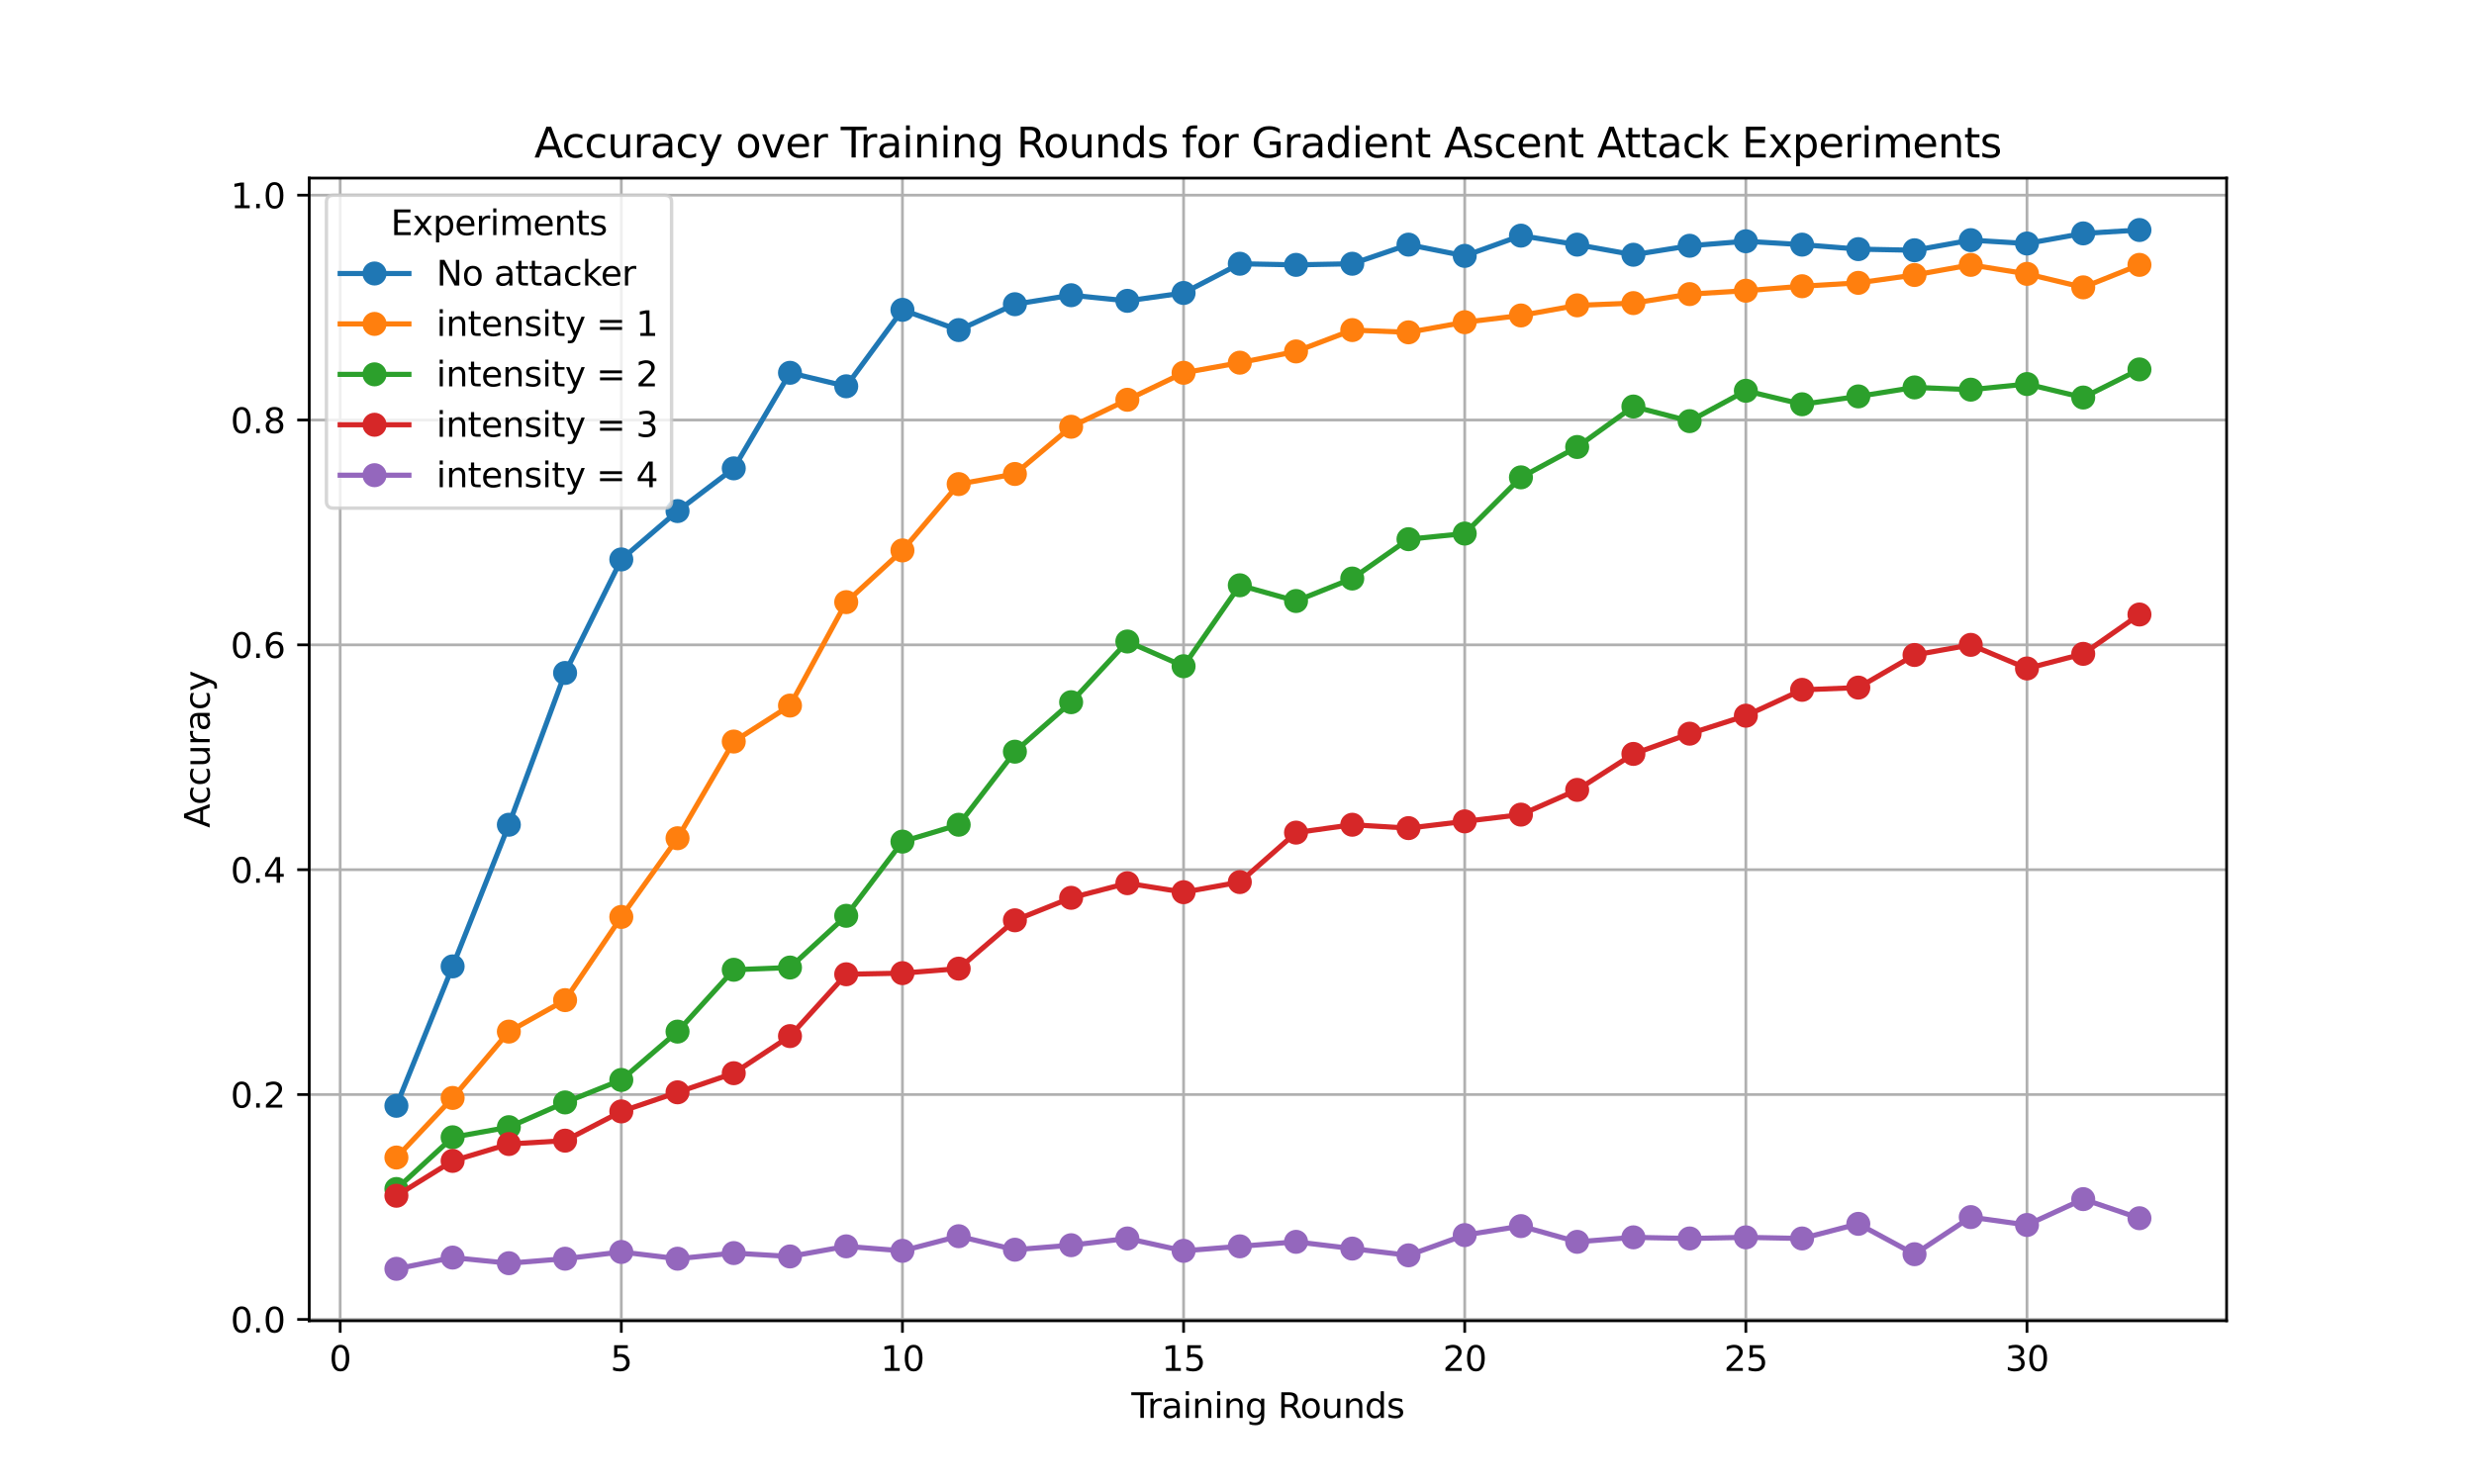 <?xml version="1.0" encoding="utf-8" standalone="no"?>
<!DOCTYPE svg PUBLIC "-//W3C//DTD SVG 1.1//EN"
  "http://www.w3.org/Graphics/SVG/1.1/DTD/svg11.dtd">
<svg xmlns:xlink="http://www.w3.org/1999/xlink" width="720pt" height="432pt" viewBox="0 0 720 432" xmlns="http://www.w3.org/2000/svg" version="1.1">
 <defs>
  <style type="text/css">*{stroke-linejoin: round; stroke-linecap: butt}</style>
 </defs>
 <g id="figure_1">
  <g id="patch_1">
   <path d="M 0 432 
L 720 432 
L 720 0 
L 0 0 
z
" style="fill: #ffffff"/>
  </g>
  <g id="axes_1">
   <g id="patch_2">
    <path d="M 90 384.48 
L 648 384.48 
L 648 51.84 
L 90 51.84 
z
" style="fill: #ffffff"/>
   </g>
   <g id="matplotlib.axis_1">
    <g id="xtick_1">
     <g id="line2d_1">
      <path d="M 99 384.48 
L 99 51.84 
" clip-path="url(#p4effd46aa3)" style="fill: none; stroke: #b0b0b0; stroke-width: 0.8; stroke-linecap: square"/>
     </g>
     <g id="line2d_2">
      <defs>
       <path id="m51acb3804a" d="M 0 0 
L 0 3.5 
" style="stroke: #000000; stroke-width: 0.8"/>
      </defs>
      <g>
       <use xlink:href="#m51acb3804a" x="99" y="384.48" style="stroke: #000000; stroke-width: 0.8"/>
      </g>
     </g>
     <g id="text_1">
      <!-- 0 -->
      <g transform="translate(95.819 399.078) scale(0.1 -0.1)">
       <defs>
        <path id="DejaVuSans-30" d="M 2034 4250 
Q 1547 4250 1301 3770 
Q 1056 3291 1056 2328 
Q 1056 1369 1301 889 
Q 1547 409 2034 409 
Q 2525 409 2770 889 
Q 3016 1369 3016 2328 
Q 3016 3291 2770 3770 
Q 2525 4250 2034 4250 
z
M 2034 4750 
Q 2819 4750 3233 4129 
Q 3647 3509 3647 2328 
Q 3647 1150 3233 529 
Q 2819 -91 2034 -91 
Q 1250 -91 836 529 
Q 422 1150 422 2328 
Q 422 3509 836 4129 
Q 1250 4750 2034 4750 
z
" transform="scale(0.016)"/>
       </defs>
       <use xlink:href="#DejaVuSans-30"/>
      </g>
     </g>
    </g>
    <g id="xtick_2">
     <g id="line2d_3">
      <path d="M 180.818 384.48 
L 180.818 51.84 
" clip-path="url(#p4effd46aa3)" style="fill: none; stroke: #b0b0b0; stroke-width: 0.8; stroke-linecap: square"/>
     </g>
     <g id="line2d_4">
      <g>
       <use xlink:href="#m51acb3804a" x="180.818" y="384.48" style="stroke: #000000; stroke-width: 0.8"/>
      </g>
     </g>
     <g id="text_2">
      <!-- 5 -->
      <g transform="translate(177.637 399.078) scale(0.1 -0.1)">
       <defs>
        <path id="DejaVuSans-35" d="M 691 4666 
L 3169 4666 
L 3169 4134 
L 1269 4134 
L 1269 2991 
Q 1406 3038 1543 3061 
Q 1681 3084 1819 3084 
Q 2600 3084 3056 2656 
Q 3513 2228 3513 1497 
Q 3513 744 3044 326 
Q 2575 -91 1722 -91 
Q 1428 -91 1123 -41 
Q 819 9 494 109 
L 494 744 
Q 775 591 1075 516 
Q 1375 441 1709 441 
Q 2250 441 2565 725 
Q 2881 1009 2881 1497 
Q 2881 1984 2565 2268 
Q 2250 2553 1709 2553 
Q 1456 2553 1204 2497 
Q 953 2441 691 2322 
L 691 4666 
z
" transform="scale(0.016)"/>
       </defs>
       <use xlink:href="#DejaVuSans-35"/>
      </g>
     </g>
    </g>
    <g id="xtick_3">
     <g id="line2d_5">
      <path d="M 262.636 384.48 
L 262.636 51.84 
" clip-path="url(#p4effd46aa3)" style="fill: none; stroke: #b0b0b0; stroke-width: 0.8; stroke-linecap: square"/>
     </g>
     <g id="line2d_6">
      <g>
       <use xlink:href="#m51acb3804a" x="262.636" y="384.48" style="stroke: #000000; stroke-width: 0.8"/>
      </g>
     </g>
     <g id="text_3">
      <!-- 10 -->
      <g transform="translate(256.274 399.078) scale(0.1 -0.1)">
       <defs>
        <path id="DejaVuSans-31" d="M 794 531 
L 1825 531 
L 1825 4091 
L 703 3866 
L 703 4441 
L 1819 4666 
L 2450 4666 
L 2450 531 
L 3481 531 
L 3481 0 
L 794 0 
L 794 531 
z
" transform="scale(0.016)"/>
       </defs>
       <use xlink:href="#DejaVuSans-31"/>
       <use xlink:href="#DejaVuSans-30" x="63.623"/>
      </g>
     </g>
    </g>
    <g id="xtick_4">
     <g id="line2d_7">
      <path d="M 344.455 384.48 
L 344.455 51.84 
" clip-path="url(#p4effd46aa3)" style="fill: none; stroke: #b0b0b0; stroke-width: 0.8; stroke-linecap: square"/>
     </g>
     <g id="line2d_8">
      <g>
       <use xlink:href="#m51acb3804a" x="344.455" y="384.48" style="stroke: #000000; stroke-width: 0.8"/>
      </g>
     </g>
     <g id="text_4">
      <!-- 15 -->
      <g transform="translate(338.092 399.078) scale(0.1 -0.1)">
       <use xlink:href="#DejaVuSans-31"/>
       <use xlink:href="#DejaVuSans-35" x="63.623"/>
      </g>
     </g>
    </g>
    <g id="xtick_5">
     <g id="line2d_9">
      <path d="M 426.273 384.48 
L 426.273 51.84 
" clip-path="url(#p4effd46aa3)" style="fill: none; stroke: #b0b0b0; stroke-width: 0.8; stroke-linecap: square"/>
     </g>
     <g id="line2d_10">
      <g>
       <use xlink:href="#m51acb3804a" x="426.273" y="384.48" style="stroke: #000000; stroke-width: 0.8"/>
      </g>
     </g>
     <g id="text_5">
      <!-- 20 -->
      <g transform="translate(419.91 399.078) scale(0.1 -0.1)">
       <defs>
        <path id="DejaVuSans-32" d="M 1228 531 
L 3431 531 
L 3431 0 
L 469 0 
L 469 531 
Q 828 903 1448 1529 
Q 2069 2156 2228 2338 
Q 2531 2678 2651 2914 
Q 2772 3150 2772 3378 
Q 2772 3750 2511 3984 
Q 2250 4219 1831 4219 
Q 1534 4219 1204 4116 
Q 875 4013 500 3803 
L 500 4441 
Q 881 4594 1212 4672 
Q 1544 4750 1819 4750 
Q 2544 4750 2975 4387 
Q 3406 4025 3406 3419 
Q 3406 3131 3298 2873 
Q 3191 2616 2906 2266 
Q 2828 2175 2409 1742 
Q 1991 1309 1228 531 
z
" transform="scale(0.016)"/>
       </defs>
       <use xlink:href="#DejaVuSans-32"/>
       <use xlink:href="#DejaVuSans-30" x="63.623"/>
      </g>
     </g>
    </g>
    <g id="xtick_6">
     <g id="line2d_11">
      <path d="M 508.091 384.48 
L 508.091 51.84 
" clip-path="url(#p4effd46aa3)" style="fill: none; stroke: #b0b0b0; stroke-width: 0.8; stroke-linecap: square"/>
     </g>
     <g id="line2d_12">
      <g>
       <use xlink:href="#m51acb3804a" x="508.091" y="384.48" style="stroke: #000000; stroke-width: 0.8"/>
      </g>
     </g>
     <g id="text_6">
      <!-- 25 -->
      <g transform="translate(501.728 399.078) scale(0.1 -0.1)">
       <use xlink:href="#DejaVuSans-32"/>
       <use xlink:href="#DejaVuSans-35" x="63.623"/>
      </g>
     </g>
    </g>
    <g id="xtick_7">
     <g id="line2d_13">
      <path d="M 589.909 384.48 
L 589.909 51.84 
" clip-path="url(#p4effd46aa3)" style="fill: none; stroke: #b0b0b0; stroke-width: 0.8; stroke-linecap: square"/>
     </g>
     <g id="line2d_14">
      <g>
       <use xlink:href="#m51acb3804a" x="589.909" y="384.48" style="stroke: #000000; stroke-width: 0.8"/>
      </g>
     </g>
     <g id="text_7">
      <!-- 30 -->
      <g transform="translate(583.547 399.078) scale(0.1 -0.1)">
       <defs>
        <path id="DejaVuSans-33" d="M 2597 2516 
Q 3050 2419 3304 2112 
Q 3559 1806 3559 1356 
Q 3559 666 3084 287 
Q 2609 -91 1734 -91 
Q 1441 -91 1130 -33 
Q 819 25 488 141 
L 488 750 
Q 750 597 1062 519 
Q 1375 441 1716 441 
Q 2309 441 2620 675 
Q 2931 909 2931 1356 
Q 2931 1769 2642 2001 
Q 2353 2234 1838 2234 
L 1294 2234 
L 1294 2753 
L 1863 2753 
Q 2328 2753 2575 2939 
Q 2822 3125 2822 3475 
Q 2822 3834 2567 4026 
Q 2313 4219 1838 4219 
Q 1578 4219 1281 4162 
Q 984 4106 628 3988 
L 628 4550 
Q 988 4650 1302 4700 
Q 1616 4750 1894 4750 
Q 2613 4750 3031 4423 
Q 3450 4097 3450 3541 
Q 3450 3153 3228 2886 
Q 3006 2619 2597 2516 
z
" transform="scale(0.016)"/>
       </defs>
       <use xlink:href="#DejaVuSans-33"/>
       <use xlink:href="#DejaVuSans-30" x="63.623"/>
      </g>
     </g>
    </g>
    <g id="text_8">
     <!-- Training Rounds -->
     <g transform="translate(329.26 412.757) scale(0.1 -0.1)">
      <defs>
       <path id="DejaVuSans-54" d="M -19 4666 
L 3928 4666 
L 3928 4134 
L 2272 4134 
L 2272 0 
L 1638 0 
L 1638 4134 
L -19 4134 
L -19 4666 
z
" transform="scale(0.016)"/>
       <path id="DejaVuSans-72" d="M 2631 2963 
Q 2534 3019 2420 3045 
Q 2306 3072 2169 3072 
Q 1681 3072 1420 2755 
Q 1159 2438 1159 1844 
L 1159 0 
L 581 0 
L 581 3500 
L 1159 3500 
L 1159 2956 
Q 1341 3275 1631 3429 
Q 1922 3584 2338 3584 
Q 2397 3584 2469 3576 
Q 2541 3569 2628 3553 
L 2631 2963 
z
" transform="scale(0.016)"/>
       <path id="DejaVuSans-61" d="M 2194 1759 
Q 1497 1759 1228 1600 
Q 959 1441 959 1056 
Q 959 750 1161 570 
Q 1363 391 1709 391 
Q 2188 391 2477 730 
Q 2766 1069 2766 1631 
L 2766 1759 
L 2194 1759 
z
M 3341 1997 
L 3341 0 
L 2766 0 
L 2766 531 
Q 2569 213 2275 61 
Q 1981 -91 1556 -91 
Q 1019 -91 701 211 
Q 384 513 384 1019 
Q 384 1609 779 1909 
Q 1175 2209 1959 2209 
L 2766 2209 
L 2766 2266 
Q 2766 2663 2505 2880 
Q 2244 3097 1772 3097 
Q 1472 3097 1187 3025 
Q 903 2953 641 2809 
L 641 3341 
Q 956 3463 1253 3523 
Q 1550 3584 1831 3584 
Q 2591 3584 2966 3190 
Q 3341 2797 3341 1997 
z
" transform="scale(0.016)"/>
       <path id="DejaVuSans-69" d="M 603 3500 
L 1178 3500 
L 1178 0 
L 603 0 
L 603 3500 
z
M 603 4863 
L 1178 4863 
L 1178 4134 
L 603 4134 
L 603 4863 
z
" transform="scale(0.016)"/>
       <path id="DejaVuSans-6e" d="M 3513 2113 
L 3513 0 
L 2938 0 
L 2938 2094 
Q 2938 2591 2744 2837 
Q 2550 3084 2163 3084 
Q 1697 3084 1428 2787 
Q 1159 2491 1159 1978 
L 1159 0 
L 581 0 
L 581 3500 
L 1159 3500 
L 1159 2956 
Q 1366 3272 1645 3428 
Q 1925 3584 2291 3584 
Q 2894 3584 3203 3211 
Q 3513 2838 3513 2113 
z
" transform="scale(0.016)"/>
       <path id="DejaVuSans-67" d="M 2906 1791 
Q 2906 2416 2648 2759 
Q 2391 3103 1925 3103 
Q 1463 3103 1205 2759 
Q 947 2416 947 1791 
Q 947 1169 1205 825 
Q 1463 481 1925 481 
Q 2391 481 2648 825 
Q 2906 1169 2906 1791 
z
M 3481 434 
Q 3481 -459 3084 -895 
Q 2688 -1331 1869 -1331 
Q 1566 -1331 1297 -1286 
Q 1028 -1241 775 -1147 
L 775 -588 
Q 1028 -725 1275 -790 
Q 1522 -856 1778 -856 
Q 2344 -856 2625 -561 
Q 2906 -266 2906 331 
L 2906 616 
Q 2728 306 2450 153 
Q 2172 0 1784 0 
Q 1141 0 747 490 
Q 353 981 353 1791 
Q 353 2603 747 3093 
Q 1141 3584 1784 3584 
Q 2172 3584 2450 3431 
Q 2728 3278 2906 2969 
L 2906 3500 
L 3481 3500 
L 3481 434 
z
" transform="scale(0.016)"/>
       <path id="DejaVuSans-20" transform="scale(0.016)"/>
       <path id="DejaVuSans-52" d="M 2841 2188 
Q 3044 2119 3236 1894 
Q 3428 1669 3622 1275 
L 4263 0 
L 3584 0 
L 2988 1197 
Q 2756 1666 2539 1819 
Q 2322 1972 1947 1972 
L 1259 1972 
L 1259 0 
L 628 0 
L 628 4666 
L 2053 4666 
Q 2853 4666 3247 4331 
Q 3641 3997 3641 3322 
Q 3641 2881 3436 2590 
Q 3231 2300 2841 2188 
z
M 1259 4147 
L 1259 2491 
L 2053 2491 
Q 2509 2491 2742 2702 
Q 2975 2913 2975 3322 
Q 2975 3731 2742 3939 
Q 2509 4147 2053 4147 
L 1259 4147 
z
" transform="scale(0.016)"/>
       <path id="DejaVuSans-6f" d="M 1959 3097 
Q 1497 3097 1228 2736 
Q 959 2375 959 1747 
Q 959 1119 1226 758 
Q 1494 397 1959 397 
Q 2419 397 2687 759 
Q 2956 1122 2956 1747 
Q 2956 2369 2687 2733 
Q 2419 3097 1959 3097 
z
M 1959 3584 
Q 2709 3584 3137 3096 
Q 3566 2609 3566 1747 
Q 3566 888 3137 398 
Q 2709 -91 1959 -91 
Q 1206 -91 779 398 
Q 353 888 353 1747 
Q 353 2609 779 3096 
Q 1206 3584 1959 3584 
z
" transform="scale(0.016)"/>
       <path id="DejaVuSans-75" d="M 544 1381 
L 544 3500 
L 1119 3500 
L 1119 1403 
Q 1119 906 1312 657 
Q 1506 409 1894 409 
Q 2359 409 2629 706 
Q 2900 1003 2900 1516 
L 2900 3500 
L 3475 3500 
L 3475 0 
L 2900 0 
L 2900 538 
Q 2691 219 2414 64 
Q 2138 -91 1772 -91 
Q 1169 -91 856 284 
Q 544 659 544 1381 
z
M 1991 3584 
L 1991 3584 
z
" transform="scale(0.016)"/>
       <path id="DejaVuSans-64" d="M 2906 2969 
L 2906 4863 
L 3481 4863 
L 3481 0 
L 2906 0 
L 2906 525 
Q 2725 213 2448 61 
Q 2172 -91 1784 -91 
Q 1150 -91 751 415 
Q 353 922 353 1747 
Q 353 2572 751 3078 
Q 1150 3584 1784 3584 
Q 2172 3584 2448 3432 
Q 2725 3281 2906 2969 
z
M 947 1747 
Q 947 1113 1208 752 
Q 1469 391 1925 391 
Q 2381 391 2643 752 
Q 2906 1113 2906 1747 
Q 2906 2381 2643 2742 
Q 2381 3103 1925 3103 
Q 1469 3103 1208 2742 
Q 947 2381 947 1747 
z
" transform="scale(0.016)"/>
       <path id="DejaVuSans-73" d="M 2834 3397 
L 2834 2853 
Q 2591 2978 2328 3040 
Q 2066 3103 1784 3103 
Q 1356 3103 1142 2972 
Q 928 2841 928 2578 
Q 928 2378 1081 2264 
Q 1234 2150 1697 2047 
L 1894 2003 
Q 2506 1872 2764 1633 
Q 3022 1394 3022 966 
Q 3022 478 2636 193 
Q 2250 -91 1575 -91 
Q 1294 -91 989 -36 
Q 684 19 347 128 
L 347 722 
Q 666 556 975 473 
Q 1284 391 1588 391 
Q 1994 391 2212 530 
Q 2431 669 2431 922 
Q 2431 1156 2273 1281 
Q 2116 1406 1581 1522 
L 1381 1569 
Q 847 1681 609 1914 
Q 372 2147 372 2553 
Q 372 3047 722 3315 
Q 1072 3584 1716 3584 
Q 2034 3584 2315 3537 
Q 2597 3491 2834 3397 
z
" transform="scale(0.016)"/>
      </defs>
      <use xlink:href="#DejaVuSans-54"/>
      <use xlink:href="#DejaVuSans-72" x="46.334"/>
      <use xlink:href="#DejaVuSans-61" x="87.447"/>
      <use xlink:href="#DejaVuSans-69" x="148.727"/>
      <use xlink:href="#DejaVuSans-6e" x="176.51"/>
      <use xlink:href="#DejaVuSans-69" x="239.889"/>
      <use xlink:href="#DejaVuSans-6e" x="267.672"/>
      <use xlink:href="#DejaVuSans-67" x="331.051"/>
      <use xlink:href="#DejaVuSans-20" x="394.527"/>
      <use xlink:href="#DejaVuSans-52" x="426.314"/>
      <use xlink:href="#DejaVuSans-6f" x="491.297"/>
      <use xlink:href="#DejaVuSans-75" x="552.479"/>
      <use xlink:href="#DejaVuSans-6e" x="615.857"/>
      <use xlink:href="#DejaVuSans-64" x="679.236"/>
      <use xlink:href="#DejaVuSans-73" x="742.713"/>
     </g>
    </g>
   </g>
   <g id="matplotlib.axis_2">
    <g id="ytick_1">
     <g id="line2d_15">
      <path d="M 90 384.087 
L 648 384.087 
" clip-path="url(#p4effd46aa3)" style="fill: none; stroke: #b0b0b0; stroke-width: 0.8; stroke-linecap: square"/>
     </g>
     <g id="line2d_16">
      <defs>
       <path id="mde0d181ac2" d="M 0 0 
L -3.5 0 
" style="stroke: #000000; stroke-width: 0.8"/>
      </defs>
      <g>
       <use xlink:href="#mde0d181ac2" x="90" y="384.087" style="stroke: #000000; stroke-width: 0.8"/>
      </g>
     </g>
     <g id="text_9">
      <!-- 0.0 -->
      <g transform="translate(67.097 387.886) scale(0.1 -0.1)">
       <defs>
        <path id="DejaVuSans-2e" d="M 684 794 
L 1344 794 
L 1344 0 
L 684 0 
L 684 794 
z
" transform="scale(0.016)"/>
       </defs>
       <use xlink:href="#DejaVuSans-30"/>
       <use xlink:href="#DejaVuSans-2e" x="63.623"/>
       <use xlink:href="#DejaVuSans-30" x="95.41"/>
      </g>
     </g>
    </g>
    <g id="ytick_2">
     <g id="line2d_17">
      <path d="M 90 318.633 
L 648 318.633 
" clip-path="url(#p4effd46aa3)" style="fill: none; stroke: #b0b0b0; stroke-width: 0.8; stroke-linecap: square"/>
     </g>
     <g id="line2d_18">
      <g>
       <use xlink:href="#mde0d181ac2" x="90" y="318.633" style="stroke: #000000; stroke-width: 0.8"/>
      </g>
     </g>
     <g id="text_10">
      <!-- 0.2 -->
      <g transform="translate(67.097 322.432) scale(0.1 -0.1)">
       <use xlink:href="#DejaVuSans-30"/>
       <use xlink:href="#DejaVuSans-2e" x="63.623"/>
       <use xlink:href="#DejaVuSans-32" x="95.41"/>
      </g>
     </g>
    </g>
    <g id="ytick_3">
     <g id="line2d_19">
      <path d="M 90 253.178 
L 648 253.178 
" clip-path="url(#p4effd46aa3)" style="fill: none; stroke: #b0b0b0; stroke-width: 0.8; stroke-linecap: square"/>
     </g>
     <g id="line2d_20">
      <g>
       <use xlink:href="#mde0d181ac2" x="90" y="253.178" style="stroke: #000000; stroke-width: 0.8"/>
      </g>
     </g>
     <g id="text_11">
      <!-- 0.4 -->
      <g transform="translate(67.097 256.977) scale(0.1 -0.1)">
       <defs>
        <path id="DejaVuSans-34" d="M 2419 4116 
L 825 1625 
L 2419 1625 
L 2419 4116 
z
M 2253 4666 
L 3047 4666 
L 3047 1625 
L 3713 1625 
L 3713 1100 
L 3047 1100 
L 3047 0 
L 2419 0 
L 2419 1100 
L 313 1100 
L 313 1709 
L 2253 4666 
z
" transform="scale(0.016)"/>
       </defs>
       <use xlink:href="#DejaVuSans-30"/>
       <use xlink:href="#DejaVuSans-2e" x="63.623"/>
       <use xlink:href="#DejaVuSans-34" x="95.41"/>
      </g>
     </g>
    </g>
    <g id="ytick_4">
     <g id="line2d_21">
      <path d="M 90 187.724 
L 648 187.724 
" clip-path="url(#p4effd46aa3)" style="fill: none; stroke: #b0b0b0; stroke-width: 0.8; stroke-linecap: square"/>
     </g>
     <g id="line2d_22">
      <g>
       <use xlink:href="#mde0d181ac2" x="90" y="187.724" style="stroke: #000000; stroke-width: 0.8"/>
      </g>
     </g>
     <g id="text_12">
      <!-- 0.6 -->
      <g transform="translate(67.097 191.523) scale(0.1 -0.1)">
       <defs>
        <path id="DejaVuSans-36" d="M 2113 2584 
Q 1688 2584 1439 2293 
Q 1191 2003 1191 1497 
Q 1191 994 1439 701 
Q 1688 409 2113 409 
Q 2538 409 2786 701 
Q 3034 994 3034 1497 
Q 3034 2003 2786 2293 
Q 2538 2584 2113 2584 
z
M 3366 4563 
L 3366 3988 
Q 3128 4100 2886 4159 
Q 2644 4219 2406 4219 
Q 1781 4219 1451 3797 
Q 1122 3375 1075 2522 
Q 1259 2794 1537 2939 
Q 1816 3084 2150 3084 
Q 2853 3084 3261 2657 
Q 3669 2231 3669 1497 
Q 3669 778 3244 343 
Q 2819 -91 2113 -91 
Q 1303 -91 875 529 
Q 447 1150 447 2328 
Q 447 3434 972 4092 
Q 1497 4750 2381 4750 
Q 2619 4750 2861 4703 
Q 3103 4656 3366 4563 
z
" transform="scale(0.016)"/>
       </defs>
       <use xlink:href="#DejaVuSans-30"/>
       <use xlink:href="#DejaVuSans-2e" x="63.623"/>
       <use xlink:href="#DejaVuSans-36" x="95.41"/>
      </g>
     </g>
    </g>
    <g id="ytick_5">
     <g id="line2d_23">
      <path d="M 90 122.269 
L 648 122.269 
" clip-path="url(#p4effd46aa3)" style="fill: none; stroke: #b0b0b0; stroke-width: 0.8; stroke-linecap: square"/>
     </g>
     <g id="line2d_24">
      <g>
       <use xlink:href="#mde0d181ac2" x="90" y="122.269" style="stroke: #000000; stroke-width: 0.8"/>
      </g>
     </g>
     <g id="text_13">
      <!-- 0.8 -->
      <g transform="translate(67.097 126.068) scale(0.1 -0.1)">
       <defs>
        <path id="DejaVuSans-38" d="M 2034 2216 
Q 1584 2216 1326 1975 
Q 1069 1734 1069 1313 
Q 1069 891 1326 650 
Q 1584 409 2034 409 
Q 2484 409 2743 651 
Q 3003 894 3003 1313 
Q 3003 1734 2745 1975 
Q 2488 2216 2034 2216 
z
M 1403 2484 
Q 997 2584 770 2862 
Q 544 3141 544 3541 
Q 544 4100 942 4425 
Q 1341 4750 2034 4750 
Q 2731 4750 3128 4425 
Q 3525 4100 3525 3541 
Q 3525 3141 3298 2862 
Q 3072 2584 2669 2484 
Q 3125 2378 3379 2068 
Q 3634 1759 3634 1313 
Q 3634 634 3220 271 
Q 2806 -91 2034 -91 
Q 1263 -91 848 271 
Q 434 634 434 1313 
Q 434 1759 690 2068 
Q 947 2378 1403 2484 
z
M 1172 3481 
Q 1172 3119 1398 2916 
Q 1625 2713 2034 2713 
Q 2441 2713 2670 2916 
Q 2900 3119 2900 3481 
Q 2900 3844 2670 4047 
Q 2441 4250 2034 4250 
Q 1625 4250 1398 4047 
Q 1172 3844 1172 3481 
z
" transform="scale(0.016)"/>
       </defs>
       <use xlink:href="#DejaVuSans-30"/>
       <use xlink:href="#DejaVuSans-2e" x="63.623"/>
       <use xlink:href="#DejaVuSans-38" x="95.41"/>
      </g>
     </g>
    </g>
    <g id="ytick_6">
     <g id="line2d_25">
      <path d="M 90 56.815 
L 648 56.815 
" clip-path="url(#p4effd46aa3)" style="fill: none; stroke: #b0b0b0; stroke-width: 0.8; stroke-linecap: square"/>
     </g>
     <g id="line2d_26">
      <g>
       <use xlink:href="#mde0d181ac2" x="90" y="56.815" style="stroke: #000000; stroke-width: 0.8"/>
      </g>
     </g>
     <g id="text_14">
      <!-- 1.0 -->
      <g transform="translate(67.097 60.614) scale(0.1 -0.1)">
       <use xlink:href="#DejaVuSans-31"/>
       <use xlink:href="#DejaVuSans-2e" x="63.623"/>
       <use xlink:href="#DejaVuSans-30" x="95.41"/>
      </g>
     </g>
    </g>
    <g id="text_15">
     <!-- Accuracy -->
     <g transform="translate(61.017 240.988) rotate(-90) scale(0.1 -0.1)">
      <defs>
       <path id="DejaVuSans-41" d="M 2188 4044 
L 1331 1722 
L 3047 1722 
L 2188 4044 
z
M 1831 4666 
L 2547 4666 
L 4325 0 
L 3669 0 
L 3244 1197 
L 1141 1197 
L 716 0 
L 50 0 
L 1831 4666 
z
" transform="scale(0.016)"/>
       <path id="DejaVuSans-63" d="M 3122 3366 
L 3122 2828 
Q 2878 2963 2633 3030 
Q 2388 3097 2138 3097 
Q 1578 3097 1268 2742 
Q 959 2388 959 1747 
Q 959 1106 1268 751 
Q 1578 397 2138 397 
Q 2388 397 2633 464 
Q 2878 531 3122 666 
L 3122 134 
Q 2881 22 2623 -34 
Q 2366 -91 2075 -91 
Q 1284 -91 818 406 
Q 353 903 353 1747 
Q 353 2603 823 3093 
Q 1294 3584 2113 3584 
Q 2378 3584 2631 3529 
Q 2884 3475 3122 3366 
z
" transform="scale(0.016)"/>
       <path id="DejaVuSans-79" d="M 2059 -325 
Q 1816 -950 1584 -1140 
Q 1353 -1331 966 -1331 
L 506 -1331 
L 506 -850 
L 844 -850 
Q 1081 -850 1212 -737 
Q 1344 -625 1503 -206 
L 1606 56 
L 191 3500 
L 800 3500 
L 1894 763 
L 2988 3500 
L 3597 3500 
L 2059 -325 
z
" transform="scale(0.016)"/>
      </defs>
      <use xlink:href="#DejaVuSans-41"/>
      <use xlink:href="#DejaVuSans-63" x="66.658"/>
      <use xlink:href="#DejaVuSans-63" x="121.639"/>
      <use xlink:href="#DejaVuSans-75" x="176.619"/>
      <use xlink:href="#DejaVuSans-72" x="239.998"/>
      <use xlink:href="#DejaVuSans-61" x="281.111"/>
      <use xlink:href="#DejaVuSans-63" x="342.391"/>
      <use xlink:href="#DejaVuSans-79" x="397.371"/>
     </g>
    </g>
   </g>
   <g id="line2d_27">
    <path d="M 115.364 321.905 
L 131.727 281.324 
L 148.091 240.087 
L 164.455 195.905 
L 180.818 162.851 
L 197.182 148.778 
L 213.545 136.342 
L 229.909 108.524 
L 246.273 112.451 
L 262.636 90.196 
L 279 96.087 
L 295.364 88.56 
L 311.727 85.942 
L 328.091 87.578 
L 344.455 85.287 
L 360.818 76.778 
L 377.182 77.105 
L 393.545 76.778 
L 409.909 71.215 
L 426.273 74.487 
L 442.636 68.596 
L 459 71.215 
L 475.364 74.16 
L 491.727 71.542 
L 508.091 70.233 
L 524.455 71.215 
L 540.818 72.524 
L 557.182 72.851 
L 573.545 69.905 
L 589.909 70.887 
L 606.273 67.942 
L 622.636 66.96 
" clip-path="url(#p4effd46aa3)" style="fill: none; stroke: #1f77b4; stroke-width: 1.5; stroke-linecap: square"/>
    <defs>
     <path id="m7c4478516f" d="M 0 3 
C 0.796 3 1.559 2.684 2.121 2.121 
C 2.684 1.559 3 0.796 3 0 
C 3 -0.796 2.684 -1.559 2.121 -2.121 
C 1.559 -2.684 0.796 -3 0 -3 
C -0.796 -3 -1.559 -2.684 -2.121 -2.121 
C -2.684 -1.559 -3 -0.796 -3 0 
C -3 0.796 -2.684 1.559 -2.121 2.121 
C -1.559 2.684 -0.796 3 0 3 
z
" style="stroke: #1f77b4"/>
    </defs>
    <g clip-path="url(#p4effd46aa3)">
     <use xlink:href="#m7c4478516f" x="115.364" y="321.905" style="fill: #1f77b4; stroke: #1f77b4"/>
     <use xlink:href="#m7c4478516f" x="131.727" y="281.324" style="fill: #1f77b4; stroke: #1f77b4"/>
     <use xlink:href="#m7c4478516f" x="148.091" y="240.087" style="fill: #1f77b4; stroke: #1f77b4"/>
     <use xlink:href="#m7c4478516f" x="164.455" y="195.905" style="fill: #1f77b4; stroke: #1f77b4"/>
     <use xlink:href="#m7c4478516f" x="180.818" y="162.851" style="fill: #1f77b4; stroke: #1f77b4"/>
     <use xlink:href="#m7c4478516f" x="197.182" y="148.778" style="fill: #1f77b4; stroke: #1f77b4"/>
     <use xlink:href="#m7c4478516f" x="213.545" y="136.342" style="fill: #1f77b4; stroke: #1f77b4"/>
     <use xlink:href="#m7c4478516f" x="229.909" y="108.524" style="fill: #1f77b4; stroke: #1f77b4"/>
     <use xlink:href="#m7c4478516f" x="246.273" y="112.451" style="fill: #1f77b4; stroke: #1f77b4"/>
     <use xlink:href="#m7c4478516f" x="262.636" y="90.196" style="fill: #1f77b4; stroke: #1f77b4"/>
     <use xlink:href="#m7c4478516f" x="279" y="96.087" style="fill: #1f77b4; stroke: #1f77b4"/>
     <use xlink:href="#m7c4478516f" x="295.364" y="88.56" style="fill: #1f77b4; stroke: #1f77b4"/>
     <use xlink:href="#m7c4478516f" x="311.727" y="85.942" style="fill: #1f77b4; stroke: #1f77b4"/>
     <use xlink:href="#m7c4478516f" x="328.091" y="87.578" style="fill: #1f77b4; stroke: #1f77b4"/>
     <use xlink:href="#m7c4478516f" x="344.455" y="85.287" style="fill: #1f77b4; stroke: #1f77b4"/>
     <use xlink:href="#m7c4478516f" x="360.818" y="76.778" style="fill: #1f77b4; stroke: #1f77b4"/>
     <use xlink:href="#m7c4478516f" x="377.182" y="77.105" style="fill: #1f77b4; stroke: #1f77b4"/>
     <use xlink:href="#m7c4478516f" x="393.545" y="76.778" style="fill: #1f77b4; stroke: #1f77b4"/>
     <use xlink:href="#m7c4478516f" x="409.909" y="71.215" style="fill: #1f77b4; stroke: #1f77b4"/>
     <use xlink:href="#m7c4478516f" x="426.273" y="74.487" style="fill: #1f77b4; stroke: #1f77b4"/>
     <use xlink:href="#m7c4478516f" x="442.636" y="68.596" style="fill: #1f77b4; stroke: #1f77b4"/>
     <use xlink:href="#m7c4478516f" x="459" y="71.215" style="fill: #1f77b4; stroke: #1f77b4"/>
     <use xlink:href="#m7c4478516f" x="475.364" y="74.16" style="fill: #1f77b4; stroke: #1f77b4"/>
     <use xlink:href="#m7c4478516f" x="491.727" y="71.542" style="fill: #1f77b4; stroke: #1f77b4"/>
     <use xlink:href="#m7c4478516f" x="508.091" y="70.233" style="fill: #1f77b4; stroke: #1f77b4"/>
     <use xlink:href="#m7c4478516f" x="524.455" y="71.215" style="fill: #1f77b4; stroke: #1f77b4"/>
     <use xlink:href="#m7c4478516f" x="540.818" y="72.524" style="fill: #1f77b4; stroke: #1f77b4"/>
     <use xlink:href="#m7c4478516f" x="557.182" y="72.851" style="fill: #1f77b4; stroke: #1f77b4"/>
     <use xlink:href="#m7c4478516f" x="573.545" y="69.905" style="fill: #1f77b4; stroke: #1f77b4"/>
     <use xlink:href="#m7c4478516f" x="589.909" y="70.887" style="fill: #1f77b4; stroke: #1f77b4"/>
     <use xlink:href="#m7c4478516f" x="606.273" y="67.942" style="fill: #1f77b4; stroke: #1f77b4"/>
     <use xlink:href="#m7c4478516f" x="622.636" y="66.96" style="fill: #1f77b4; stroke: #1f77b4"/>
    </g>
   </g>
   <g id="line2d_28">
    <path d="M 115.364 336.96 
L 131.727 319.615 
L 148.091 300.305 
L 164.455 291.142 
L 180.818 266.924 
L 197.182 244.015 
L 213.545 215.869 
L 229.909 205.396 
L 246.273 175.287 
L 262.636 160.233 
L 279 140.924 
L 295.364 137.978 
L 311.727 124.233 
L 328.091 116.378 
L 344.455 108.524 
L 360.818 105.578 
L 377.182 102.305 
L 393.545 96.087 
L 409.909 96.742 
L 426.273 93.796 
L 442.636 91.833 
L 459 88.887 
L 475.364 88.233 
L 491.727 85.615 
L 508.091 84.633 
L 524.455 83.324 
L 540.818 82.342 
L 557.182 80.051 
L 573.545 77.105 
L 589.909 79.724 
L 606.273 83.651 
L 622.636 77.105 
" clip-path="url(#p4effd46aa3)" style="fill: none; stroke: #ff7f0e; stroke-width: 1.5; stroke-linecap: square"/>
    <defs>
     <path id="mf1e2051a23" d="M 0 3 
C 0.796 3 1.559 2.684 2.121 2.121 
C 2.684 1.559 3 0.796 3 0 
C 3 -0.796 2.684 -1.559 2.121 -2.121 
C 1.559 -2.684 0.796 -3 0 -3 
C -0.796 -3 -1.559 -2.684 -2.121 -2.121 
C -2.684 -1.559 -3 -0.796 -3 0 
C -3 0.796 -2.684 1.559 -2.121 2.121 
C -1.559 2.684 -0.796 3 0 3 
z
" style="stroke: #ff7f0e"/>
    </defs>
    <g clip-path="url(#p4effd46aa3)">
     <use xlink:href="#mf1e2051a23" x="115.364" y="336.96" style="fill: #ff7f0e; stroke: #ff7f0e"/>
     <use xlink:href="#mf1e2051a23" x="131.727" y="319.615" style="fill: #ff7f0e; stroke: #ff7f0e"/>
     <use xlink:href="#mf1e2051a23" x="148.091" y="300.305" style="fill: #ff7f0e; stroke: #ff7f0e"/>
     <use xlink:href="#mf1e2051a23" x="164.455" y="291.142" style="fill: #ff7f0e; stroke: #ff7f0e"/>
     <use xlink:href="#mf1e2051a23" x="180.818" y="266.924" style="fill: #ff7f0e; stroke: #ff7f0e"/>
     <use xlink:href="#mf1e2051a23" x="197.182" y="244.015" style="fill: #ff7f0e; stroke: #ff7f0e"/>
     <use xlink:href="#mf1e2051a23" x="213.545" y="215.869" style="fill: #ff7f0e; stroke: #ff7f0e"/>
     <use xlink:href="#mf1e2051a23" x="229.909" y="205.396" style="fill: #ff7f0e; stroke: #ff7f0e"/>
     <use xlink:href="#mf1e2051a23" x="246.273" y="175.287" style="fill: #ff7f0e; stroke: #ff7f0e"/>
     <use xlink:href="#mf1e2051a23" x="262.636" y="160.233" style="fill: #ff7f0e; stroke: #ff7f0e"/>
     <use xlink:href="#mf1e2051a23" x="279" y="140.924" style="fill: #ff7f0e; stroke: #ff7f0e"/>
     <use xlink:href="#mf1e2051a23" x="295.364" y="137.978" style="fill: #ff7f0e; stroke: #ff7f0e"/>
     <use xlink:href="#mf1e2051a23" x="311.727" y="124.233" style="fill: #ff7f0e; stroke: #ff7f0e"/>
     <use xlink:href="#mf1e2051a23" x="328.091" y="116.378" style="fill: #ff7f0e; stroke: #ff7f0e"/>
     <use xlink:href="#mf1e2051a23" x="344.455" y="108.524" style="fill: #ff7f0e; stroke: #ff7f0e"/>
     <use xlink:href="#mf1e2051a23" x="360.818" y="105.578" style="fill: #ff7f0e; stroke: #ff7f0e"/>
     <use xlink:href="#mf1e2051a23" x="377.182" y="102.305" style="fill: #ff7f0e; stroke: #ff7f0e"/>
     <use xlink:href="#mf1e2051a23" x="393.545" y="96.087" style="fill: #ff7f0e; stroke: #ff7f0e"/>
     <use xlink:href="#mf1e2051a23" x="409.909" y="96.742" style="fill: #ff7f0e; stroke: #ff7f0e"/>
     <use xlink:href="#mf1e2051a23" x="426.273" y="93.796" style="fill: #ff7f0e; stroke: #ff7f0e"/>
     <use xlink:href="#mf1e2051a23" x="442.636" y="91.833" style="fill: #ff7f0e; stroke: #ff7f0e"/>
     <use xlink:href="#mf1e2051a23" x="459" y="88.887" style="fill: #ff7f0e; stroke: #ff7f0e"/>
     <use xlink:href="#mf1e2051a23" x="475.364" y="88.233" style="fill: #ff7f0e; stroke: #ff7f0e"/>
     <use xlink:href="#mf1e2051a23" x="491.727" y="85.615" style="fill: #ff7f0e; stroke: #ff7f0e"/>
     <use xlink:href="#mf1e2051a23" x="508.091" y="84.633" style="fill: #ff7f0e; stroke: #ff7f0e"/>
     <use xlink:href="#mf1e2051a23" x="524.455" y="83.324" style="fill: #ff7f0e; stroke: #ff7f0e"/>
     <use xlink:href="#mf1e2051a23" x="540.818" y="82.342" style="fill: #ff7f0e; stroke: #ff7f0e"/>
     <use xlink:href="#mf1e2051a23" x="557.182" y="80.051" style="fill: #ff7f0e; stroke: #ff7f0e"/>
     <use xlink:href="#mf1e2051a23" x="573.545" y="77.105" style="fill: #ff7f0e; stroke: #ff7f0e"/>
     <use xlink:href="#mf1e2051a23" x="589.909" y="79.724" style="fill: #ff7f0e; stroke: #ff7f0e"/>
     <use xlink:href="#mf1e2051a23" x="606.273" y="83.651" style="fill: #ff7f0e; stroke: #ff7f0e"/>
     <use xlink:href="#mf1e2051a23" x="622.636" y="77.105" style="fill: #ff7f0e; stroke: #ff7f0e"/>
    </g>
   </g>
   <g id="line2d_29">
    <path d="M 115.364 346.124 
L 131.727 331.069 
L 148.091 328.124 
L 164.455 320.924 
L 180.818 314.378 
L 197.182 300.305 
L 213.545 282.305 
L 229.909 281.651 
L 246.273 266.596 
L 262.636 244.996 
L 279 240.087 
L 295.364 218.815 
L 311.727 204.415 
L 328.091 186.742 
L 344.455 193.942 
L 360.818 170.378 
L 377.182 174.96 
L 393.545 168.415 
L 409.909 156.96 
L 426.273 155.324 
L 442.636 138.96 
L 459 130.124 
L 475.364 118.342 
L 491.727 122.596 
L 508.091 113.76 
L 524.455 117.687 
L 540.818 115.396 
L 557.182 112.778 
L 573.545 113.433 
L 589.909 111.796 
L 606.273 115.724 
L 622.636 107.542 
" clip-path="url(#p4effd46aa3)" style="fill: none; stroke: #2ca02c; stroke-width: 1.5; stroke-linecap: square"/>
    <defs>
     <path id="m6fc35bdf80" d="M 0 3 
C 0.796 3 1.559 2.684 2.121 2.121 
C 2.684 1.559 3 0.796 3 0 
C 3 -0.796 2.684 -1.559 2.121 -2.121 
C 1.559 -2.684 0.796 -3 0 -3 
C -0.796 -3 -1.559 -2.684 -2.121 -2.121 
C -2.684 -1.559 -3 -0.796 -3 0 
C -3 0.796 -2.684 1.559 -2.121 2.121 
C -1.559 2.684 -0.796 3 0 3 
z
" style="stroke: #2ca02c"/>
    </defs>
    <g clip-path="url(#p4effd46aa3)">
     <use xlink:href="#m6fc35bdf80" x="115.364" y="346.124" style="fill: #2ca02c; stroke: #2ca02c"/>
     <use xlink:href="#m6fc35bdf80" x="131.727" y="331.069" style="fill: #2ca02c; stroke: #2ca02c"/>
     <use xlink:href="#m6fc35bdf80" x="148.091" y="328.124" style="fill: #2ca02c; stroke: #2ca02c"/>
     <use xlink:href="#m6fc35bdf80" x="164.455" y="320.924" style="fill: #2ca02c; stroke: #2ca02c"/>
     <use xlink:href="#m6fc35bdf80" x="180.818" y="314.378" style="fill: #2ca02c; stroke: #2ca02c"/>
     <use xlink:href="#m6fc35bdf80" x="197.182" y="300.305" style="fill: #2ca02c; stroke: #2ca02c"/>
     <use xlink:href="#m6fc35bdf80" x="213.545" y="282.305" style="fill: #2ca02c; stroke: #2ca02c"/>
     <use xlink:href="#m6fc35bdf80" x="229.909" y="281.651" style="fill: #2ca02c; stroke: #2ca02c"/>
     <use xlink:href="#m6fc35bdf80" x="246.273" y="266.596" style="fill: #2ca02c; stroke: #2ca02c"/>
     <use xlink:href="#m6fc35bdf80" x="262.636" y="244.996" style="fill: #2ca02c; stroke: #2ca02c"/>
     <use xlink:href="#m6fc35bdf80" x="279" y="240.087" style="fill: #2ca02c; stroke: #2ca02c"/>
     <use xlink:href="#m6fc35bdf80" x="295.364" y="218.815" style="fill: #2ca02c; stroke: #2ca02c"/>
     <use xlink:href="#m6fc35bdf80" x="311.727" y="204.415" style="fill: #2ca02c; stroke: #2ca02c"/>
     <use xlink:href="#m6fc35bdf80" x="328.091" y="186.742" style="fill: #2ca02c; stroke: #2ca02c"/>
     <use xlink:href="#m6fc35bdf80" x="344.455" y="193.942" style="fill: #2ca02c; stroke: #2ca02c"/>
     <use xlink:href="#m6fc35bdf80" x="360.818" y="170.378" style="fill: #2ca02c; stroke: #2ca02c"/>
     <use xlink:href="#m6fc35bdf80" x="377.182" y="174.96" style="fill: #2ca02c; stroke: #2ca02c"/>
     <use xlink:href="#m6fc35bdf80" x="393.545" y="168.415" style="fill: #2ca02c; stroke: #2ca02c"/>
     <use xlink:href="#m6fc35bdf80" x="409.909" y="156.96" style="fill: #2ca02c; stroke: #2ca02c"/>
     <use xlink:href="#m6fc35bdf80" x="426.273" y="155.324" style="fill: #2ca02c; stroke: #2ca02c"/>
     <use xlink:href="#m6fc35bdf80" x="442.636" y="138.96" style="fill: #2ca02c; stroke: #2ca02c"/>
     <use xlink:href="#m6fc35bdf80" x="459" y="130.124" style="fill: #2ca02c; stroke: #2ca02c"/>
     <use xlink:href="#m6fc35bdf80" x="475.364" y="118.342" style="fill: #2ca02c; stroke: #2ca02c"/>
     <use xlink:href="#m6fc35bdf80" x="491.727" y="122.596" style="fill: #2ca02c; stroke: #2ca02c"/>
     <use xlink:href="#m6fc35bdf80" x="508.091" y="113.76" style="fill: #2ca02c; stroke: #2ca02c"/>
     <use xlink:href="#m6fc35bdf80" x="524.455" y="117.687" style="fill: #2ca02c; stroke: #2ca02c"/>
     <use xlink:href="#m6fc35bdf80" x="540.818" y="115.396" style="fill: #2ca02c; stroke: #2ca02c"/>
     <use xlink:href="#m6fc35bdf80" x="557.182" y="112.778" style="fill: #2ca02c; stroke: #2ca02c"/>
     <use xlink:href="#m6fc35bdf80" x="573.545" y="113.433" style="fill: #2ca02c; stroke: #2ca02c"/>
     <use xlink:href="#m6fc35bdf80" x="589.909" y="111.796" style="fill: #2ca02c; stroke: #2ca02c"/>
     <use xlink:href="#m6fc35bdf80" x="606.273" y="115.724" style="fill: #2ca02c; stroke: #2ca02c"/>
     <use xlink:href="#m6fc35bdf80" x="622.636" y="107.542" style="fill: #2ca02c; stroke: #2ca02c"/>
    </g>
   </g>
   <g id="line2d_30">
    <path d="M 115.364 348.087 
L 131.727 337.942 
L 148.091 333.033 
L 164.455 332.051 
L 180.818 323.542 
L 197.182 317.978 
L 213.545 312.415 
L 229.909 301.615 
L 246.273 283.615 
L 262.636 283.287 
L 279 281.978 
L 295.364 267.905 
L 311.727 261.36 
L 328.091 257.105 
L 344.455 259.724 
L 360.818 256.778 
L 377.182 242.378 
L 393.545 240.087 
L 409.909 241.069 
L 426.273 239.105 
L 442.636 237.142 
L 459 229.942 
L 475.364 219.469 
L 491.727 213.578 
L 508.091 208.342 
L 524.455 200.815 
L 540.818 200.16 
L 557.182 190.669 
L 573.545 187.724 
L 589.909 194.596 
L 606.273 190.342 
L 622.636 178.887 
" clip-path="url(#p4effd46aa3)" style="fill: none; stroke: #d62728; stroke-width: 1.5; stroke-linecap: square"/>
    <defs>
     <path id="m312548e94b" d="M 0 3 
C 0.796 3 1.559 2.684 2.121 2.121 
C 2.684 1.559 3 0.796 3 0 
C 3 -0.796 2.684 -1.559 2.121 -2.121 
C 1.559 -2.684 0.796 -3 0 -3 
C -0.796 -3 -1.559 -2.684 -2.121 -2.121 
C -2.684 -1.559 -3 -0.796 -3 0 
C -3 0.796 -2.684 1.559 -2.121 2.121 
C -1.559 2.684 -0.796 3 0 3 
z
" style="stroke: #d62728"/>
    </defs>
    <g clip-path="url(#p4effd46aa3)">
     <use xlink:href="#m312548e94b" x="115.364" y="348.087" style="fill: #d62728; stroke: #d62728"/>
     <use xlink:href="#m312548e94b" x="131.727" y="337.942" style="fill: #d62728; stroke: #d62728"/>
     <use xlink:href="#m312548e94b" x="148.091" y="333.033" style="fill: #d62728; stroke: #d62728"/>
     <use xlink:href="#m312548e94b" x="164.455" y="332.051" style="fill: #d62728; stroke: #d62728"/>
     <use xlink:href="#m312548e94b" x="180.818" y="323.542" style="fill: #d62728; stroke: #d62728"/>
     <use xlink:href="#m312548e94b" x="197.182" y="317.978" style="fill: #d62728; stroke: #d62728"/>
     <use xlink:href="#m312548e94b" x="213.545" y="312.415" style="fill: #d62728; stroke: #d62728"/>
     <use xlink:href="#m312548e94b" x="229.909" y="301.615" style="fill: #d62728; stroke: #d62728"/>
     <use xlink:href="#m312548e94b" x="246.273" y="283.615" style="fill: #d62728; stroke: #d62728"/>
     <use xlink:href="#m312548e94b" x="262.636" y="283.287" style="fill: #d62728; stroke: #d62728"/>
     <use xlink:href="#m312548e94b" x="279" y="281.978" style="fill: #d62728; stroke: #d62728"/>
     <use xlink:href="#m312548e94b" x="295.364" y="267.905" style="fill: #d62728; stroke: #d62728"/>
     <use xlink:href="#m312548e94b" x="311.727" y="261.36" style="fill: #d62728; stroke: #d62728"/>
     <use xlink:href="#m312548e94b" x="328.091" y="257.105" style="fill: #d62728; stroke: #d62728"/>
     <use xlink:href="#m312548e94b" x="344.455" y="259.724" style="fill: #d62728; stroke: #d62728"/>
     <use xlink:href="#m312548e94b" x="360.818" y="256.778" style="fill: #d62728; stroke: #d62728"/>
     <use xlink:href="#m312548e94b" x="377.182" y="242.378" style="fill: #d62728; stroke: #d62728"/>
     <use xlink:href="#m312548e94b" x="393.545" y="240.087" style="fill: #d62728; stroke: #d62728"/>
     <use xlink:href="#m312548e94b" x="409.909" y="241.069" style="fill: #d62728; stroke: #d62728"/>
     <use xlink:href="#m312548e94b" x="426.273" y="239.105" style="fill: #d62728; stroke: #d62728"/>
     <use xlink:href="#m312548e94b" x="442.636" y="237.142" style="fill: #d62728; stroke: #d62728"/>
     <use xlink:href="#m312548e94b" x="459" y="229.942" style="fill: #d62728; stroke: #d62728"/>
     <use xlink:href="#m312548e94b" x="475.364" y="219.469" style="fill: #d62728; stroke: #d62728"/>
     <use xlink:href="#m312548e94b" x="491.727" y="213.578" style="fill: #d62728; stroke: #d62728"/>
     <use xlink:href="#m312548e94b" x="508.091" y="208.342" style="fill: #d62728; stroke: #d62728"/>
     <use xlink:href="#m312548e94b" x="524.455" y="200.815" style="fill: #d62728; stroke: #d62728"/>
     <use xlink:href="#m312548e94b" x="540.818" y="200.16" style="fill: #d62728; stroke: #d62728"/>
     <use xlink:href="#m312548e94b" x="557.182" y="190.669" style="fill: #d62728; stroke: #d62728"/>
     <use xlink:href="#m312548e94b" x="573.545" y="187.724" style="fill: #d62728; stroke: #d62728"/>
     <use xlink:href="#m312548e94b" x="589.909" y="194.596" style="fill: #d62728; stroke: #d62728"/>
     <use xlink:href="#m312548e94b" x="606.273" y="190.342" style="fill: #d62728; stroke: #d62728"/>
     <use xlink:href="#m312548e94b" x="622.636" y="178.887" style="fill: #d62728; stroke: #d62728"/>
    </g>
   </g>
   <g id="line2d_31">
    <path d="M 115.364 369.36 
L 131.727 366.087 
L 148.091 367.724 
L 164.455 366.415 
L 180.818 364.451 
L 197.182 366.415 
L 213.545 364.778 
L 229.909 365.76 
L 246.273 362.815 
L 262.636 364.124 
L 279 359.869 
L 295.364 363.796 
L 311.727 362.487 
L 328.091 360.524 
L 344.455 364.124 
L 360.818 362.815 
L 377.182 361.505 
L 393.545 363.469 
L 409.909 365.433 
L 426.273 359.542 
L 442.636 356.924 
L 459 361.505 
L 475.364 360.196 
L 491.727 360.524 
L 508.091 360.196 
L 524.455 360.524 
L 540.818 356.269 
L 557.182 365.105 
L 573.545 354.305 
L 589.909 356.596 
L 606.273 349.069 
L 622.636 354.633 
" clip-path="url(#p4effd46aa3)" style="fill: none; stroke: #9467bd; stroke-width: 1.5; stroke-linecap: square"/>
    <defs>
     <path id="ma39cb0bb93" d="M 0 3 
C 0.796 3 1.559 2.684 2.121 2.121 
C 2.684 1.559 3 0.796 3 0 
C 3 -0.796 2.684 -1.559 2.121 -2.121 
C 1.559 -2.684 0.796 -3 0 -3 
C -0.796 -3 -1.559 -2.684 -2.121 -2.121 
C -2.684 -1.559 -3 -0.796 -3 0 
C -3 0.796 -2.684 1.559 -2.121 2.121 
C -1.559 2.684 -0.796 3 0 3 
z
" style="stroke: #9467bd"/>
    </defs>
    <g clip-path="url(#p4effd46aa3)">
     <use xlink:href="#ma39cb0bb93" x="115.364" y="369.36" style="fill: #9467bd; stroke: #9467bd"/>
     <use xlink:href="#ma39cb0bb93" x="131.727" y="366.087" style="fill: #9467bd; stroke: #9467bd"/>
     <use xlink:href="#ma39cb0bb93" x="148.091" y="367.724" style="fill: #9467bd; stroke: #9467bd"/>
     <use xlink:href="#ma39cb0bb93" x="164.455" y="366.415" style="fill: #9467bd; stroke: #9467bd"/>
     <use xlink:href="#ma39cb0bb93" x="180.818" y="364.451" style="fill: #9467bd; stroke: #9467bd"/>
     <use xlink:href="#ma39cb0bb93" x="197.182" y="366.415" style="fill: #9467bd; stroke: #9467bd"/>
     <use xlink:href="#ma39cb0bb93" x="213.545" y="364.778" style="fill: #9467bd; stroke: #9467bd"/>
     <use xlink:href="#ma39cb0bb93" x="229.909" y="365.76" style="fill: #9467bd; stroke: #9467bd"/>
     <use xlink:href="#ma39cb0bb93" x="246.273" y="362.815" style="fill: #9467bd; stroke: #9467bd"/>
     <use xlink:href="#ma39cb0bb93" x="262.636" y="364.124" style="fill: #9467bd; stroke: #9467bd"/>
     <use xlink:href="#ma39cb0bb93" x="279" y="359.869" style="fill: #9467bd; stroke: #9467bd"/>
     <use xlink:href="#ma39cb0bb93" x="295.364" y="363.796" style="fill: #9467bd; stroke: #9467bd"/>
     <use xlink:href="#ma39cb0bb93" x="311.727" y="362.487" style="fill: #9467bd; stroke: #9467bd"/>
     <use xlink:href="#ma39cb0bb93" x="328.091" y="360.524" style="fill: #9467bd; stroke: #9467bd"/>
     <use xlink:href="#ma39cb0bb93" x="344.455" y="364.124" style="fill: #9467bd; stroke: #9467bd"/>
     <use xlink:href="#ma39cb0bb93" x="360.818" y="362.815" style="fill: #9467bd; stroke: #9467bd"/>
     <use xlink:href="#ma39cb0bb93" x="377.182" y="361.505" style="fill: #9467bd; stroke: #9467bd"/>
     <use xlink:href="#ma39cb0bb93" x="393.545" y="363.469" style="fill: #9467bd; stroke: #9467bd"/>
     <use xlink:href="#ma39cb0bb93" x="409.909" y="365.433" style="fill: #9467bd; stroke: #9467bd"/>
     <use xlink:href="#ma39cb0bb93" x="426.273" y="359.542" style="fill: #9467bd; stroke: #9467bd"/>
     <use xlink:href="#ma39cb0bb93" x="442.636" y="356.924" style="fill: #9467bd; stroke: #9467bd"/>
     <use xlink:href="#ma39cb0bb93" x="459" y="361.505" style="fill: #9467bd; stroke: #9467bd"/>
     <use xlink:href="#ma39cb0bb93" x="475.364" y="360.196" style="fill: #9467bd; stroke: #9467bd"/>
     <use xlink:href="#ma39cb0bb93" x="491.727" y="360.524" style="fill: #9467bd; stroke: #9467bd"/>
     <use xlink:href="#ma39cb0bb93" x="508.091" y="360.196" style="fill: #9467bd; stroke: #9467bd"/>
     <use xlink:href="#ma39cb0bb93" x="524.455" y="360.524" style="fill: #9467bd; stroke: #9467bd"/>
     <use xlink:href="#ma39cb0bb93" x="540.818" y="356.269" style="fill: #9467bd; stroke: #9467bd"/>
     <use xlink:href="#ma39cb0bb93" x="557.182" y="365.105" style="fill: #9467bd; stroke: #9467bd"/>
     <use xlink:href="#ma39cb0bb93" x="573.545" y="354.305" style="fill: #9467bd; stroke: #9467bd"/>
     <use xlink:href="#ma39cb0bb93" x="589.909" y="356.596" style="fill: #9467bd; stroke: #9467bd"/>
     <use xlink:href="#ma39cb0bb93" x="606.273" y="349.069" style="fill: #9467bd; stroke: #9467bd"/>
     <use xlink:href="#ma39cb0bb93" x="622.636" y="354.633" style="fill: #9467bd; stroke: #9467bd"/>
    </g>
   </g>
   <g id="patch_3">
    <path d="M 90 384.48 
L 90 51.84 
" style="fill: none; stroke: #000000; stroke-width: 0.8; stroke-linejoin: miter; stroke-linecap: square"/>
   </g>
   <g id="patch_4">
    <path d="M 648 384.48 
L 648 51.84 
" style="fill: none; stroke: #000000; stroke-width: 0.8; stroke-linejoin: miter; stroke-linecap: square"/>
   </g>
   <g id="patch_5">
    <path d="M 90 384.48 
L 648 384.48 
" style="fill: none; stroke: #000000; stroke-width: 0.8; stroke-linejoin: miter; stroke-linecap: square"/>
   </g>
   <g id="patch_6">
    <path d="M 90 51.84 
L 648 51.84 
" style="fill: none; stroke: #000000; stroke-width: 0.8; stroke-linejoin: miter; stroke-linecap: square"/>
   </g>
   <g id="text_16">
    <!-- Accuracy over Training Rounds for Gradient Ascent Attack Experiments -->
    <g transform="translate(155.501 45.84) scale(0.12 -0.12)">
     <defs>
      <path id="DejaVuSans-76" d="M 191 3500 
L 800 3500 
L 1894 563 
L 2988 3500 
L 3597 3500 
L 2284 0 
L 1503 0 
L 191 3500 
z
" transform="scale(0.016)"/>
      <path id="DejaVuSans-65" d="M 3597 1894 
L 3597 1613 
L 953 1613 
Q 991 1019 1311 708 
Q 1631 397 2203 397 
Q 2534 397 2845 478 
Q 3156 559 3463 722 
L 3463 178 
Q 3153 47 2828 -22 
Q 2503 -91 2169 -91 
Q 1331 -91 842 396 
Q 353 884 353 1716 
Q 353 2575 817 3079 
Q 1281 3584 2069 3584 
Q 2775 3584 3186 3129 
Q 3597 2675 3597 1894 
z
M 3022 2063 
Q 3016 2534 2758 2815 
Q 2500 3097 2075 3097 
Q 1594 3097 1305 2825 
Q 1016 2553 972 2059 
L 3022 2063 
z
" transform="scale(0.016)"/>
      <path id="DejaVuSans-66" d="M 2375 4863 
L 2375 4384 
L 1825 4384 
Q 1516 4384 1395 4259 
Q 1275 4134 1275 3809 
L 1275 3500 
L 2222 3500 
L 2222 3053 
L 1275 3053 
L 1275 0 
L 697 0 
L 697 3053 
L 147 3053 
L 147 3500 
L 697 3500 
L 697 3744 
Q 697 4328 969 4595 
Q 1241 4863 1831 4863 
L 2375 4863 
z
" transform="scale(0.016)"/>
      <path id="DejaVuSans-47" d="M 3809 666 
L 3809 1919 
L 2778 1919 
L 2778 2438 
L 4434 2438 
L 4434 434 
Q 4069 175 3628 42 
Q 3188 -91 2688 -91 
Q 1594 -91 976 548 
Q 359 1188 359 2328 
Q 359 3472 976 4111 
Q 1594 4750 2688 4750 
Q 3144 4750 3555 4637 
Q 3966 4525 4313 4306 
L 4313 3634 
Q 3963 3931 3569 4081 
Q 3175 4231 2741 4231 
Q 1884 4231 1454 3753 
Q 1025 3275 1025 2328 
Q 1025 1384 1454 906 
Q 1884 428 2741 428 
Q 3075 428 3337 486 
Q 3600 544 3809 666 
z
" transform="scale(0.016)"/>
      <path id="DejaVuSans-74" d="M 1172 4494 
L 1172 3500 
L 2356 3500 
L 2356 3053 
L 1172 3053 
L 1172 1153 
Q 1172 725 1289 603 
Q 1406 481 1766 481 
L 2356 481 
L 2356 0 
L 1766 0 
Q 1100 0 847 248 
Q 594 497 594 1153 
L 594 3053 
L 172 3053 
L 172 3500 
L 594 3500 
L 594 4494 
L 1172 4494 
z
" transform="scale(0.016)"/>
      <path id="DejaVuSans-6b" d="M 581 4863 
L 1159 4863 
L 1159 1991 
L 2875 3500 
L 3609 3500 
L 1753 1863 
L 3688 0 
L 2938 0 
L 1159 1709 
L 1159 0 
L 581 0 
L 581 4863 
z
" transform="scale(0.016)"/>
      <path id="DejaVuSans-45" d="M 628 4666 
L 3578 4666 
L 3578 4134 
L 1259 4134 
L 1259 2753 
L 3481 2753 
L 3481 2222 
L 1259 2222 
L 1259 531 
L 3634 531 
L 3634 0 
L 628 0 
L 628 4666 
z
" transform="scale(0.016)"/>
      <path id="DejaVuSans-78" d="M 3513 3500 
L 2247 1797 
L 3578 0 
L 2900 0 
L 1881 1375 
L 863 0 
L 184 0 
L 1544 1831 
L 300 3500 
L 978 3500 
L 1906 2253 
L 2834 3500 
L 3513 3500 
z
" transform="scale(0.016)"/>
      <path id="DejaVuSans-70" d="M 1159 525 
L 1159 -1331 
L 581 -1331 
L 581 3500 
L 1159 3500 
L 1159 2969 
Q 1341 3281 1617 3432 
Q 1894 3584 2278 3584 
Q 2916 3584 3314 3078 
Q 3713 2572 3713 1747 
Q 3713 922 3314 415 
Q 2916 -91 2278 -91 
Q 1894 -91 1617 61 
Q 1341 213 1159 525 
z
M 3116 1747 
Q 3116 2381 2855 2742 
Q 2594 3103 2138 3103 
Q 1681 3103 1420 2742 
Q 1159 2381 1159 1747 
Q 1159 1113 1420 752 
Q 1681 391 2138 391 
Q 2594 391 2855 752 
Q 3116 1113 3116 1747 
z
" transform="scale(0.016)"/>
      <path id="DejaVuSans-6d" d="M 3328 2828 
Q 3544 3216 3844 3400 
Q 4144 3584 4550 3584 
Q 5097 3584 5394 3201 
Q 5691 2819 5691 2113 
L 5691 0 
L 5113 0 
L 5113 2094 
Q 5113 2597 4934 2840 
Q 4756 3084 4391 3084 
Q 3944 3084 3684 2787 
Q 3425 2491 3425 1978 
L 3425 0 
L 2847 0 
L 2847 2094 
Q 2847 2600 2669 2842 
Q 2491 3084 2119 3084 
Q 1678 3084 1418 2786 
Q 1159 2488 1159 1978 
L 1159 0 
L 581 0 
L 581 3500 
L 1159 3500 
L 1159 2956 
Q 1356 3278 1631 3431 
Q 1906 3584 2284 3584 
Q 2666 3584 2933 3390 
Q 3200 3197 3328 2828 
z
" transform="scale(0.016)"/>
     </defs>
     <use xlink:href="#DejaVuSans-41"/>
     <use xlink:href="#DejaVuSans-63" x="66.658"/>
     <use xlink:href="#DejaVuSans-63" x="121.639"/>
     <use xlink:href="#DejaVuSans-75" x="176.619"/>
     <use xlink:href="#DejaVuSans-72" x="239.998"/>
     <use xlink:href="#DejaVuSans-61" x="281.111"/>
     <use xlink:href="#DejaVuSans-63" x="342.391"/>
     <use xlink:href="#DejaVuSans-79" x="397.371"/>
     <use xlink:href="#DejaVuSans-20" x="456.551"/>
     <use xlink:href="#DejaVuSans-6f" x="488.338"/>
     <use xlink:href="#DejaVuSans-76" x="549.52"/>
     <use xlink:href="#DejaVuSans-65" x="608.699"/>
     <use xlink:href="#DejaVuSans-72" x="670.223"/>
     <use xlink:href="#DejaVuSans-20" x="711.336"/>
     <use xlink:href="#DejaVuSans-54" x="743.123"/>
     <use xlink:href="#DejaVuSans-72" x="789.457"/>
     <use xlink:href="#DejaVuSans-61" x="830.57"/>
     <use xlink:href="#DejaVuSans-69" x="891.85"/>
     <use xlink:href="#DejaVuSans-6e" x="919.633"/>
     <use xlink:href="#DejaVuSans-69" x="983.012"/>
     <use xlink:href="#DejaVuSans-6e" x="1010.795"/>
     <use xlink:href="#DejaVuSans-67" x="1074.174"/>
     <use xlink:href="#DejaVuSans-20" x="1137.65"/>
     <use xlink:href="#DejaVuSans-52" x="1169.438"/>
     <use xlink:href="#DejaVuSans-6f" x="1234.42"/>
     <use xlink:href="#DejaVuSans-75" x="1295.602"/>
     <use xlink:href="#DejaVuSans-6e" x="1358.98"/>
     <use xlink:href="#DejaVuSans-64" x="1422.359"/>
     <use xlink:href="#DejaVuSans-73" x="1485.836"/>
     <use xlink:href="#DejaVuSans-20" x="1537.936"/>
     <use xlink:href="#DejaVuSans-66" x="1569.723"/>
     <use xlink:href="#DejaVuSans-6f" x="1604.928"/>
     <use xlink:href="#DejaVuSans-72" x="1666.109"/>
     <use xlink:href="#DejaVuSans-20" x="1707.223"/>
     <use xlink:href="#DejaVuSans-47" x="1739.01"/>
     <use xlink:href="#DejaVuSans-72" x="1816.5"/>
     <use xlink:href="#DejaVuSans-61" x="1857.613"/>
     <use xlink:href="#DejaVuSans-64" x="1918.893"/>
     <use xlink:href="#DejaVuSans-69" x="1982.369"/>
     <use xlink:href="#DejaVuSans-65" x="2010.152"/>
     <use xlink:href="#DejaVuSans-6e" x="2071.676"/>
     <use xlink:href="#DejaVuSans-74" x="2135.055"/>
     <use xlink:href="#DejaVuSans-20" x="2174.264"/>
     <use xlink:href="#DejaVuSans-41" x="2206.051"/>
     <use xlink:href="#DejaVuSans-73" x="2274.459"/>
     <use xlink:href="#DejaVuSans-63" x="2326.559"/>
     <use xlink:href="#DejaVuSans-65" x="2381.539"/>
     <use xlink:href="#DejaVuSans-6e" x="2443.062"/>
     <use xlink:href="#DejaVuSans-74" x="2506.441"/>
     <use xlink:href="#DejaVuSans-20" x="2545.65"/>
     <use xlink:href="#DejaVuSans-41" x="2577.438"/>
     <use xlink:href="#DejaVuSans-74" x="2644.096"/>
     <use xlink:href="#DejaVuSans-74" x="2683.305"/>
     <use xlink:href="#DejaVuSans-61" x="2722.514"/>
     <use xlink:href="#DejaVuSans-63" x="2783.793"/>
     <use xlink:href="#DejaVuSans-6b" x="2838.773"/>
     <use xlink:href="#DejaVuSans-20" x="2896.684"/>
     <use xlink:href="#DejaVuSans-45" x="2928.471"/>
     <use xlink:href="#DejaVuSans-78" x="2991.654"/>
     <use xlink:href="#DejaVuSans-70" x="3050.834"/>
     <use xlink:href="#DejaVuSans-65" x="3114.311"/>
     <use xlink:href="#DejaVuSans-72" x="3175.834"/>
     <use xlink:href="#DejaVuSans-69" x="3216.947"/>
     <use xlink:href="#DejaVuSans-6d" x="3244.73"/>
     <use xlink:href="#DejaVuSans-65" x="3342.143"/>
     <use xlink:href="#DejaVuSans-6e" x="3403.666"/>
     <use xlink:href="#DejaVuSans-74" x="3467.045"/>
     <use xlink:href="#DejaVuSans-73" x="3506.254"/>
    </g>
   </g>
   <g id="legend_1">
    <g id="patch_7">
     <path d="M 97 147.909 
L 193.452 147.909 
Q 195.452 147.909 195.452 145.909 
L 195.452 58.84 
Q 195.452 56.84 193.452 56.84 
L 97 56.84 
Q 95 56.84 95 58.84 
L 95 145.909 
Q 95 147.909 97 147.909 
z
" style="fill: #ffffff; opacity: 0.8; stroke: #cccccc; stroke-linejoin: miter"/>
    </g>
    <g id="text_17">
     <!-- Experiments -->
     <g transform="translate(113.731 68.438) scale(0.1 -0.1)">
      <use xlink:href="#DejaVuSans-45"/>
      <use xlink:href="#DejaVuSans-78" x="63.184"/>
      <use xlink:href="#DejaVuSans-70" x="122.363"/>
      <use xlink:href="#DejaVuSans-65" x="185.84"/>
      <use xlink:href="#DejaVuSans-72" x="247.363"/>
      <use xlink:href="#DejaVuSans-69" x="288.477"/>
      <use xlink:href="#DejaVuSans-6d" x="316.26"/>
      <use xlink:href="#DejaVuSans-65" x="413.672"/>
      <use xlink:href="#DejaVuSans-6e" x="475.195"/>
      <use xlink:href="#DejaVuSans-74" x="538.574"/>
      <use xlink:href="#DejaVuSans-73" x="577.783"/>
     </g>
    </g>
    <g id="line2d_32">
     <path d="M 99 79.617 
L 109 79.617 
L 119 79.617 
" style="fill: none; stroke: #1f77b4; stroke-width: 1.5; stroke-linecap: square"/>
     <g>
      <use xlink:href="#m7c4478516f" x="109" y="79.617" style="fill: #1f77b4; stroke: #1f77b4"/>
     </g>
    </g>
    <g id="text_18">
     <!-- No attacker -->
     <g transform="translate(127 83.117) scale(0.1 -0.1)">
      <defs>
       <path id="DejaVuSans-4e" d="M 628 4666 
L 1478 4666 
L 3547 763 
L 3547 4666 
L 4159 4666 
L 4159 0 
L 3309 0 
L 1241 3903 
L 1241 0 
L 628 0 
L 628 4666 
z
" transform="scale(0.016)"/>
      </defs>
      <use xlink:href="#DejaVuSans-4e"/>
      <use xlink:href="#DejaVuSans-6f" x="74.805"/>
      <use xlink:href="#DejaVuSans-20" x="135.986"/>
      <use xlink:href="#DejaVuSans-61" x="167.773"/>
      <use xlink:href="#DejaVuSans-74" x="229.053"/>
      <use xlink:href="#DejaVuSans-74" x="268.262"/>
      <use xlink:href="#DejaVuSans-61" x="307.471"/>
      <use xlink:href="#DejaVuSans-63" x="368.75"/>
      <use xlink:href="#DejaVuSans-6b" x="423.73"/>
      <use xlink:href="#DejaVuSans-65" x="478.016"/>
      <use xlink:href="#DejaVuSans-72" x="539.539"/>
     </g>
    </g>
    <g id="line2d_33">
     <path d="M 99 94.295 
L 109 94.295 
L 119 94.295 
" style="fill: none; stroke: #ff7f0e; stroke-width: 1.5; stroke-linecap: square"/>
     <g>
      <use xlink:href="#mf1e2051a23" x="109" y="94.295" style="fill: #ff7f0e; stroke: #ff7f0e"/>
     </g>
    </g>
    <g id="text_19">
     <!-- intensity = 1 -->
     <g transform="translate(127 97.795) scale(0.1 -0.1)">
      <defs>
       <path id="DejaVuSans-3d" d="M 678 2906 
L 4684 2906 
L 4684 2381 
L 678 2381 
L 678 2906 
z
M 678 1631 
L 4684 1631 
L 4684 1100 
L 678 1100 
L 678 1631 
z
" transform="scale(0.016)"/>
      </defs>
      <use xlink:href="#DejaVuSans-69"/>
      <use xlink:href="#DejaVuSans-6e" x="27.783"/>
      <use xlink:href="#DejaVuSans-74" x="91.162"/>
      <use xlink:href="#DejaVuSans-65" x="130.371"/>
      <use xlink:href="#DejaVuSans-6e" x="191.895"/>
      <use xlink:href="#DejaVuSans-73" x="255.273"/>
      <use xlink:href="#DejaVuSans-69" x="307.373"/>
      <use xlink:href="#DejaVuSans-74" x="335.156"/>
      <use xlink:href="#DejaVuSans-79" x="374.365"/>
      <use xlink:href="#DejaVuSans-20" x="433.545"/>
      <use xlink:href="#DejaVuSans-3d" x="465.332"/>
      <use xlink:href="#DejaVuSans-20" x="549.121"/>
      <use xlink:href="#DejaVuSans-31" x="580.908"/>
     </g>
    </g>
    <g id="line2d_34">
     <path d="M 99 108.973 
L 109 108.973 
L 119 108.973 
" style="fill: none; stroke: #2ca02c; stroke-width: 1.5; stroke-linecap: square"/>
     <g>
      <use xlink:href="#m6fc35bdf80" x="109" y="108.973" style="fill: #2ca02c; stroke: #2ca02c"/>
     </g>
    </g>
    <g id="text_20">
     <!-- intensity = 2 -->
     <g transform="translate(127 112.473) scale(0.1 -0.1)">
      <use xlink:href="#DejaVuSans-69"/>
      <use xlink:href="#DejaVuSans-6e" x="27.783"/>
      <use xlink:href="#DejaVuSans-74" x="91.162"/>
      <use xlink:href="#DejaVuSans-65" x="130.371"/>
      <use xlink:href="#DejaVuSans-6e" x="191.895"/>
      <use xlink:href="#DejaVuSans-73" x="255.273"/>
      <use xlink:href="#DejaVuSans-69" x="307.373"/>
      <use xlink:href="#DejaVuSans-74" x="335.156"/>
      <use xlink:href="#DejaVuSans-79" x="374.365"/>
      <use xlink:href="#DejaVuSans-20" x="433.545"/>
      <use xlink:href="#DejaVuSans-3d" x="465.332"/>
      <use xlink:href="#DejaVuSans-20" x="549.121"/>
      <use xlink:href="#DejaVuSans-32" x="580.908"/>
     </g>
    </g>
    <g id="line2d_35">
     <path d="M 99 123.651 
L 109 123.651 
L 119 123.651 
" style="fill: none; stroke: #d62728; stroke-width: 1.5; stroke-linecap: square"/>
     <g>
      <use xlink:href="#m312548e94b" x="109" y="123.651" style="fill: #d62728; stroke: #d62728"/>
     </g>
    </g>
    <g id="text_21">
     <!-- intensity = 3 -->
     <g transform="translate(127 127.151) scale(0.1 -0.1)">
      <use xlink:href="#DejaVuSans-69"/>
      <use xlink:href="#DejaVuSans-6e" x="27.783"/>
      <use xlink:href="#DejaVuSans-74" x="91.162"/>
      <use xlink:href="#DejaVuSans-65" x="130.371"/>
      <use xlink:href="#DejaVuSans-6e" x="191.895"/>
      <use xlink:href="#DejaVuSans-73" x="255.273"/>
      <use xlink:href="#DejaVuSans-69" x="307.373"/>
      <use xlink:href="#DejaVuSans-74" x="335.156"/>
      <use xlink:href="#DejaVuSans-79" x="374.365"/>
      <use xlink:href="#DejaVuSans-20" x="433.545"/>
      <use xlink:href="#DejaVuSans-3d" x="465.332"/>
      <use xlink:href="#DejaVuSans-20" x="549.121"/>
      <use xlink:href="#DejaVuSans-33" x="580.908"/>
     </g>
    </g>
    <g id="line2d_36">
     <path d="M 99 138.329 
L 109 138.329 
L 119 138.329 
" style="fill: none; stroke: #9467bd; stroke-width: 1.5; stroke-linecap: square"/>
     <g>
      <use xlink:href="#ma39cb0bb93" x="109" y="138.329" style="fill: #9467bd; stroke: #9467bd"/>
     </g>
    </g>
    <g id="text_22">
     <!-- intensity = 4 -->
     <g transform="translate(127 141.829) scale(0.1 -0.1)">
      <use xlink:href="#DejaVuSans-69"/>
      <use xlink:href="#DejaVuSans-6e" x="27.783"/>
      <use xlink:href="#DejaVuSans-74" x="91.162"/>
      <use xlink:href="#DejaVuSans-65" x="130.371"/>
      <use xlink:href="#DejaVuSans-6e" x="191.895"/>
      <use xlink:href="#DejaVuSans-73" x="255.273"/>
      <use xlink:href="#DejaVuSans-69" x="307.373"/>
      <use xlink:href="#DejaVuSans-74" x="335.156"/>
      <use xlink:href="#DejaVuSans-79" x="374.365"/>
      <use xlink:href="#DejaVuSans-20" x="433.545"/>
      <use xlink:href="#DejaVuSans-3d" x="465.332"/>
      <use xlink:href="#DejaVuSans-20" x="549.121"/>
      <use xlink:href="#DejaVuSans-34" x="580.908"/>
     </g>
    </g>
   </g>
  </g>
 </g>
 <defs>
  <clipPath id="p4effd46aa3">
   <rect x="90" y="51.84" width="558" height="332.64"/>
  </clipPath>
 </defs>
</svg>

